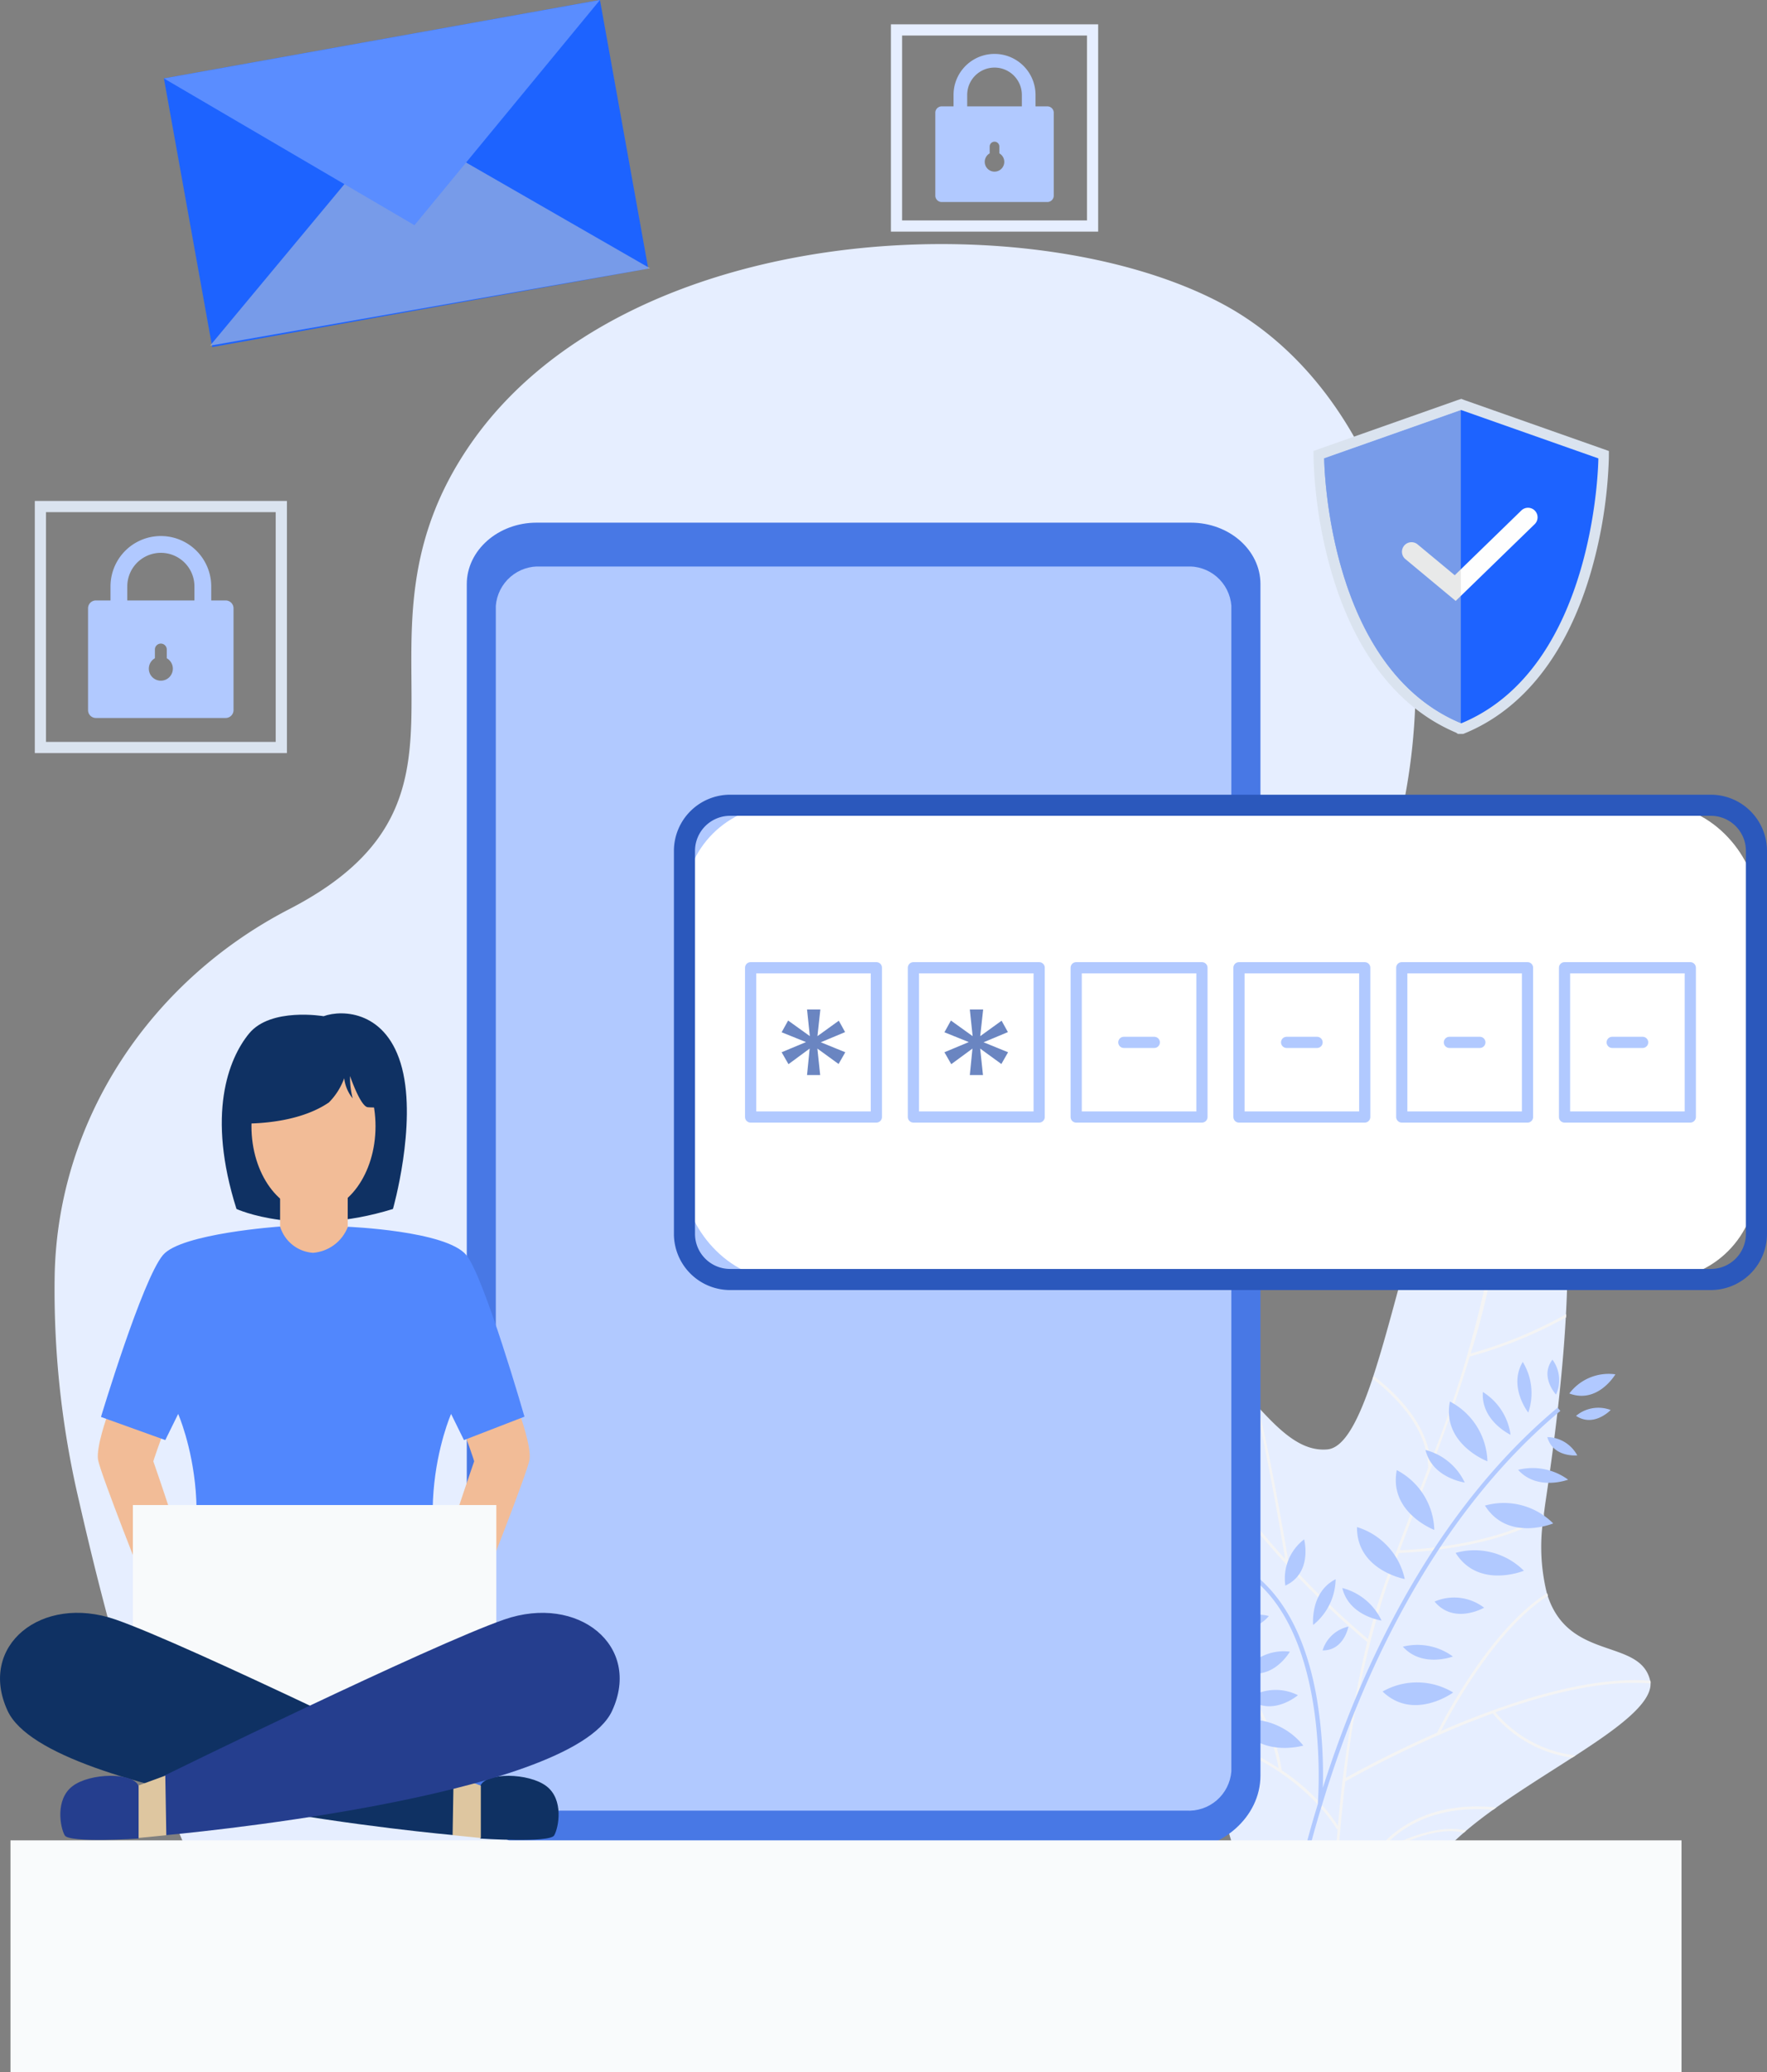 <svg xmlns="http://www.w3.org/2000/svg" xmlns:xlink="http://www.w3.org/1999/xlink" width="157.891" height="185.136" viewBox="0 0 157.891 185.136">
  <rect x="0" y="0" width="157.891" height="185.136" fill="#808080" stroke="none"/>
  <defs>
    <clipPath id="clip-path">
      <rect id="Rectangle_1859" data-name="Rectangle 1859" width="157.891" height="185.136" fill="none"/>
    </clipPath>
    <clipPath id="clip-path-2">
      <path id="Path_8245" data-name="Path 8245" d="M98.065,70.954a3.818,3.818,0,0,0-4.048,3.506V178.6a3.8,3.8,0,0,0,4.041,3.5H155.7a3.812,3.812,0,0,0,4.041-3.5V74.454a3.8,3.8,0,0,0-4.041-3.5Z" transform="translate(-94.017 -70.954)" fill="none"/>
    </clipPath>
    <clipPath id="clip-path-4">
      <path id="Path_8258" data-name="Path 8258" d="M24.686,235.079c-1.849,2.2-5.538,14.465-5.538,14.465l5.747,2.068,1.151-2.337s4.988,11.347-2.407,21.252c-6.862,9.192,11.863,7.492,14.6,7.2,2.734.293,21.458,1.992,14.6-7.2-7.394-9.9-2.407-21.252-2.407-21.252l1.151,2.337,5.406-2.093s-3.588-12.486-5.2-14.44c-1.79-2.174-10.58-2.523-10.58-2.523a3.637,3.637,0,0,1-3.116,2.326,3.307,3.307,0,0,1-2.941-2.349s-8.835.609-10.464,2.546" transform="translate(-19.148 -232.533)" fill="none"/>
    </clipPath>
    <clipPath id="clip-path-6">
      <path id="Path_8273" data-name="Path 8273" d="M262.652,76.732l-12.576,4.433,0,.336c.006.772.28,18.93,12.479,24.071l.1.065h.241l.087-.036c12.258-5.078,12.537-23.326,12.542-24.1l0-.337-12.722-4.485Z" transform="translate(-250.076 -76.681)" fill="none"/>
    </clipPath>
    <clipPath id="clip-path-8">
      <rect id="Rectangle_1882" data-name="Rectangle 1882" width="12.214" height="27.958" fill="none"/>
    </clipPath>
    <clipPath id="clip-path-9">
      <rect id="Rectangle_1886" data-name="Rectangle 1886" width="39.588" height="24.386" transform="translate(0 7.007) rotate(-10.195)" fill="none"/>
    </clipPath>
    <clipPath id="clip-path-11">
      <rect id="Rectangle_1887" data-name="Rectangle 1887" width="39.312" height="19.965" fill="none"/>
    </clipPath>
    <clipPath id="clip-path-12">
      <path id="Path_8278" data-name="Path 8278" d="M70.044,0,31.081,7.007,53.47,20.12Z" transform="translate(-31.081)" fill="none"/>
    </clipPath>
  </defs>
  <g id="Group_19534" data-name="Group 19534" transform="translate(0 0)">
    <g id="Group_19535" data-name="Group 19535">
      <g id="Group_19506" data-name="Group 19506">
        <g id="Group_19505" data-name="Group 19505" clip-path="url(#clip-path)">
          <path id="Path_8240" data-name="Path 8240" d="M123.483,115.334c-8.02,13.515-23.618,16.5-24.184,61.741a91.521,91.521,0,0,1-.844,11.809c-1.484,10.4-4.83,16.818-9.349,20.72H36.6c-6.135-4.415-10.919-11.559-14.849-20.72-3.676-8.544-6.611-18.835-9.227-30.305a82.317,82.317,0,0,1-2.177-20.273c.316-13.911,8.6-26.229,20.956-32.614,19.754-10.2,3.982-23.929,16.215-41.572C61.426,44.064,97.589,42.5,114.662,51.6s24.184,37.84,8.822,63.73" transform="translate(-5.46 -24.468)" fill="#e6eeff"/>
          <path id="Path_8241" data-name="Path 8241" d="M261.4,259.958c.023,1.828-2.978,4.008-6.694,6.414-.1.068-.208.137-.315.2-2.189,1.413-4.6,2.9-6.775,4.449l-.3.214c-.847.61-1.653,1.231-2.393,1.854-.072.062-.14.123-.211.185-2.225,1.919-3.784,3.9-3.875,5.914-.172,3.871-3.748,8-7.872,7.213-.078-.016-.159-.032-.24-.055-3.94-.932-8.321-6.411-10.7-20.884l-.2-.549c-.029-.084-.062-.179-.094-.282-.656-1.891-2.293-6.772-3.735-12.248-.036-.136-.071-.276-.107-.416a91.676,91.676,0,0,1-2.063-9.8q-.019-.146-.039-.292c-.7-5.106-.507-9.331,1.656-10.471a5.911,5.911,0,0,1,1.007-.419,2.375,2.375,0,0,1,.24-.065c2.916-.741,5.125,1.6,7.3,3.962.026.026.049.049.071.075.072.074.14.149.211.224,1.926,2.079,3.855,4.066,6.249,3.849,1.549-.139,2.822-2.7,4.027-6.3l.078-.244c1.591-4.836,3.063-11.465,4.882-16.727.029-.075.055-.153.081-.228,1.673-4.768,3.641-8.357,6.258-8.37.084,0,.166,0,.25.01h.013c5.242.448,6.3,9.263,5.732,19.779-.006.1-.009.2-.016.293-.3,5.378-1.023,11.182-1.819,16.531-.055.374-.1.734-.146,1.085-.013.1-.026.208-.036.309a17.206,17.206,0,0,0,.312,6.717c.026.081.052.162.074.24,1.91,5.762,8.087,3.813,9.114,7.408a1.571,1.571,0,0,1,.039.179,1.254,1.254,0,0,1,.023.244" transform="translate(-113.914 -109.541)" fill="#e6eeff"/>
          <path id="Path_8242" data-name="Path 8242" d="M247.946,262.527a11.017,11.017,0,0,0,7.168,3.845c-.1.068-.208.137-.315.2a11.182,11.182,0,0,1-7.094-3.959c-1.682.611-3.306,1.27-4.8,1.926-.013.026-.023.042-.023.046l-.042-.02c-4.612,2.02-8.022,3.963-8.312,4.128-.373,3.138-.63,6.177-.8,8.9a32.033,32.033,0,0,1,3.329-2.29c.591-.922,3.653-5.034,10.971-4.284l-.3.214c-6.175-.536-9.169,2.468-10.166,3.78,2.351-1.338,5.447-2.5,7.772-1.926-.072.062-.14.123-.211.185-2.381-.584-5.521.822-7.905,2.238-.033.052-.052.088-.055.091l-.052-.029a32.478,32.478,0,0,0-3.4,2.348c-.218,3.566-.3,6.564-.331,8.48-.078-.017-.159-.033-.24-.055.042-2.771.195-7.733.708-13.408l-.071.036c-.033-.055-3.151-5.648-11.527-8.061-.029-.085-.062-.179-.094-.283a23.094,23.094,0,0,1,6.411,2.881c-1.062-6.577-7.359-12.7-10.146-15.129-.036-.136-.071-.276-.107-.416,2.676,2.293,9.535,8.773,10.533,15.729a17.635,17.635,0,0,1,5.028,4.966,111.847,111.847,0,0,1,2.615-16.444l-.013.02a78.243,78.243,0,0,1-7.175-6.886l-.049.01s-.007-.036-.013-.078a64.356,64.356,0,0,1-4.667-5.664l.01.123c-.013,0-.3.02-.767.02a17.623,17.623,0,0,1-7.564-1.6q-.019-.146-.039-.293a17.761,17.761,0,0,0,8.279,1.634c-2.826-3.914-5.158-8.3-5.616-12.524a2.256,2.256,0,0,1,.24-.065c.666,6.31,5.593,13.024,10.049,17.928-.358-2.111-1.783-10.471-2.744-13.966.026.026.049.049.071.075.072.074.14.149.211.224,1.033,3.764,2.556,12.745,2.764,14a78.849,78.849,0,0,0,7.084,6.8c.419-1.64.886-3.222,1.413-4.71.9-2.553,1.887-5.128,2.842-7.616q.565-1.476,1.13-2.965c-.036-3.657-3.121-6.557-4.956-7.963l.078-.244c1.77,1.341,4.765,4.1,5.093,7.639a102.592,102.592,0,0,0,5.414-18.308c-.139-.491-1.627-5.369-5.625-6.057.029-.075.055-.153.081-.228,3.534.627,5.154,4.4,5.635,5.768a55.772,55.772,0,0,0,.623-14.138c.084,0,.166,0,.25.01a61.6,61.6,0,0,1-2.8,23.3,38.055,38.055,0,0,0,8.545-3.521c-.006.1-.009.2-.016.293a38.934,38.934,0,0,1-8.61,3.5c-1.033,3.41-2.235,6.723-3.469,9.987,0,.026,0,.049,0,.075h-.033q-.556,1.471-1.117,2.936c-.542,1.413-1.091,2.855-1.634,4.307,1.221-.042,8.581-.429,12.894-3.193-.013.1-.026.208-.036.309-4.53,2.79-12.1,3.1-12.949,3.131-.38,1.016-.757,2.04-1.114,3.056a83.027,83.027,0,0,0-3.621,17.038c.767-.435,3.966-2.205,8.162-4.04.556-1.12,4.775-9.305,9.835-12.468.026.081.052.163.074.24-4.693,2.972-8.655,10.315-9.558,12.075,5.664-2.455,13.04-4.956,18.711-4.489a1.257,1.257,0,0,1,.023.244c-4.144-.354-9.221.906-13.862,2.569" transform="translate(-114.319 -109.541)" fill="#f4f4f4"/>
          <path id="Path_8243" data-name="Path 8243" d="M240.681,281.074a5.358,5.358,0,0,0-3.506-2.907c.6,2.509,3.506,2.907,3.506,2.907m2.075-3.708a6.231,6.231,0,0,0-4.268-4.643c-.036,3.856,4.268,4.643,4.268,4.643m-8.992-3.545a4.4,4.4,0,0,0-1.679,4.131c2.475-1.142,1.679-4.131,1.679-4.131m2.815,3.562c-2.3,1.164-2.011,4.086-2.011,4.086a5.358,5.358,0,0,0,2.011-4.086m-7.333-4.906a3.1,3.1,0,0,0-.276,3.125c1.43-1.279.276-3.125.276-3.125m16.15.5a6.231,6.231,0,0,0-3.353-5.342c-.737,3.785,3.353,5.342,3.353,5.342m10.557-15.212c-1.163,1.526.319,3.121.319,3.121a3.1,3.1,0,0,0-.319-3.121M226.108,275.34a4.405,4.405,0,0,0-4.4.74c2.271,1.507,4.4-.74,4.4-.74M253.3,257.968c-1.319,2.216.492,4.528.492,4.528a5.358,5.358,0,0,0-.492-4.528m8.277,1.108a4.406,4.406,0,0,0-4.117,1.712c2.553.957,4.117-1.712,4.117-1.712m-11.435,7.773a6.231,6.231,0,0,0-3.353-5.342c-.737,3.785,3.353,5.342,3.353,5.342m2.067-2.37a5.359,5.359,0,0,0-2.474-3.824c-.183,2.573,2.474,3.824,2.474,3.824m-4.095,4.264a5.357,5.357,0,0,0-3.506-2.907c.6,2.509,3.506,2.907,3.506,2.907m-12.7,15c1.918.016,2.307-2.127,2.307-2.127a3.1,3.1,0,0,0-2.307,2.127M247.3,275.03c2.057,3.262,6.1,1.594,6.1,1.594a6.23,6.23,0,0,0-6.1-1.594m-1.88,4.349c1.747,2.094,4.426.546,4.426.546a4.407,4.407,0,0,0-4.426-.546m-4.645,8.036c2.778,2.675,6.307.087,6.307.087a6.231,6.231,0,0,0-6.307-.087m9.146-16.611c2.057,3.262,6.1,1.594,6.1,1.594a6.232,6.232,0,0,0-6.1-1.594m2.964-3.195c1.723,1.92,4.469.879,4.469.879a5.358,5.358,0,0,0-4.469-.879m5.176-4.821c1.6,1.059,3.094-.524,3.094-.524a3.1,3.1,0,0,0-3.094.524m-29.43,15.395a4.406,4.406,0,0,0-4.1,1.762c2.564.926,4.1-1.762,4.1-1.762m26.864-13.5c.509,1.85,2.676,1.638,2.676,1.638a3.1,3.1,0,0,0-2.676-1.638m-27.106,20.933c2.564.926,4.1-1.762,4.1-1.762a4.406,4.406,0,0,0-4.1,1.762m.37,2.411c2.1,1.734,4.45-.283,4.45-.283a4.405,4.405,0,0,0-4.45.283m1.854-7.355a3.1,3.1,0,0,0-3.038.787c1.684.918,3.038-.787,3.038-.787m16.444,3.615a5.358,5.358,0,0,0-4.469-.879c1.723,1.92,4.469.879,4.469.879m9.6-21.942-.244-.291c-10.5,8.772-16.574,21.452-19.823,30.545q-.629,1.762-1.155,3.429a41.822,41.822,0,0,0-.53-7.954c-1.132-6.6-3.949-10.94-8.148-12.56l-.136.354c9.488,3.66,8.468,20.221,8.364,21.616a91.244,91.244,0,0,0-2.976,12.922l.376.049a90.842,90.842,0,0,1,2.957-12.843h.013s0-.024.005-.061c.462-1.532.988-3.149,1.587-4.825,3.233-9.049,9.277-21.665,19.709-30.381M227.8,289.994c1.688,3.467,5.891,2.251,5.891,2.251a6.231,6.231,0,0,0-5.891-2.251" transform="translate(-117.233 -136.295)" fill="#b1c9ff"/>
          <path id="Path_8244" data-name="Path 8244" d="M153.2,64.965H94.744c-3.429,0-6.234,2.471-6.234,5.49V176.9c0,3.722,3.426,6.74,7.653,6.74h55.608c4.212,0,7.658-3.035,7.658-6.744V70.451c0-3.03-2.789-5.486-6.229-5.486" transform="translate(-46.801 -18.271)" fill="#4878e5"/>
        </g>
      </g>
      <g id="Group_19508" data-name="Group 19508" transform="translate(44.304 50.613)">
        <g id="Group_19507" data-name="Group 19507" clip-path="url(#clip-path-2)">
          <rect id="Rectangle_1860" data-name="Rectangle 1860" width="65.725" height="111.152" transform="translate(0 0)" fill="#b1c9ff"/>
        </g>
      </g>
      <g id="Group_19512" data-name="Group 19512">
        <g id="Group_19511" data-name="Group 19511" clip-path="url(#clip-path)">
          <rect id="Rectangle_1862" data-name="Rectangle 1862" width="95.788" height="42.366" rx="8.652" transform="translate(61.161 71.942)" fill="#fff"/>
          <path id="Path_8248" data-name="Path 8248" d="M220.44,152.551a3.135,3.135,0,0,1,3.135,3.135V189.9a3.135,3.135,0,0,1-3.135,3.135H132.807a3.135,3.135,0,0,1-3.135-3.135V155.686a3.135,3.135,0,0,1,3.135-3.135Zm0-1.885H132.807a5.025,5.025,0,0,0-5.02,5.02V189.9a5.025,5.025,0,0,0,5.02,5.02H220.44a5.025,5.025,0,0,0,5.02-5.02V155.686a5.025,5.025,0,0,0-5.02-5.02" transform="translate(-67.569 -79.667)" fill="#2b58bc"/>
          <rect id="Rectangle_1863" data-name="Rectangle 1863" width="11.237" height="13.336" transform="translate(67.072 86.457)" fill="#fff"/>
          <rect id="Rectangle_1864" data-name="Rectangle 1864" width="11.237" height="13.336" transform="translate(67.072 86.457)" fill="none" stroke="#b1c9ff" stroke-linecap="round" stroke-linejoin="round" stroke-width="1"/>
          <rect id="Rectangle_1865" data-name="Rectangle 1865" width="11.237" height="13.336" transform="translate(81.618 86.457)" fill="#fff"/>
          <rect id="Rectangle_1866" data-name="Rectangle 1866" width="11.237" height="13.336" transform="translate(81.618 86.457)" fill="none" stroke="#b1c9ff" stroke-linecap="round" stroke-linejoin="round" stroke-width="1"/>
          <rect id="Rectangle_1867" data-name="Rectangle 1867" width="11.237" height="13.336" transform="translate(96.163 86.457)" fill="#fff"/>
          <rect id="Rectangle_1868" data-name="Rectangle 1868" width="11.237" height="13.336" transform="translate(96.163 86.457)" fill="none" stroke="#b1c9ff" stroke-linecap="round" stroke-linejoin="round" stroke-width="1"/>
          <rect id="Rectangle_1869" data-name="Rectangle 1869" width="11.237" height="13.336" transform="translate(110.709 86.457)" fill="#fff"/>
          <rect id="Rectangle_1870" data-name="Rectangle 1870" width="11.237" height="13.336" transform="translate(110.709 86.457)" fill="none" stroke="#b1c9ff" stroke-linecap="round" stroke-linejoin="round" stroke-width="1"/>
          <rect id="Rectangle_1871" data-name="Rectangle 1871" width="11.237" height="13.336" transform="translate(125.255 86.457)" fill="#fff"/>
          <rect id="Rectangle_1872" data-name="Rectangle 1872" width="11.237" height="13.336" transform="translate(125.255 86.457)" fill="none" stroke="#b1c9ff" stroke-linecap="round" stroke-linejoin="round" stroke-width="1"/>
          <rect id="Rectangle_1873" data-name="Rectangle 1873" width="11.237" height="13.336" transform="translate(139.8 86.457)" fill="#fff"/>
          <rect id="Rectangle_1874" data-name="Rectangle 1874" width="11.237" height="13.336" transform="translate(139.8 86.457)" fill="none" stroke="#b1c9ff" stroke-linecap="round" stroke-linejoin="round" stroke-width="1"/>
          <path id="Path_8249" data-name="Path 8249" d="M151.418,193.766l1.91-1.378.563,1.018-2.175.908,2.191.892-.6,1.049-1.894-1.377.25,2.363h-1.174l.235-2.363-1.894,1.393-.611-1.065,2.177-.908-2.177-.877.58-1.048,1.941,1.393-.251-2.38h1.19Z" transform="translate(-78.376 -101.198)" fill="#6a85c1"/>
          <path id="Path_8250" data-name="Path 8250" d="M182.285,193.766l1.91-1.378.563,1.018-2.175.908,2.191.892-.6,1.049-1.894-1.377.25,2.363h-1.174l.235-2.363-1.894,1.393-.611-1.065,2.177-.908-2.177-.877.58-1.048,1.941,1.393-.251-2.38h1.19Z" transform="translate(-94.697 -101.198)" fill="#6a85c1"/>
          <line id="Line_3" data-name="Line 3" x2="2.721" transform="translate(100.421 93.125)" fill="none" stroke="#b1c9ff" stroke-linecap="round" stroke-linejoin="round" stroke-width="1"/>
          <line id="Line_4" data-name="Line 4" x2="2.721" transform="translate(114.966 93.125)" fill="none" stroke="#b1c9ff" stroke-linecap="round" stroke-linejoin="round" stroke-width="1"/>
          <line id="Line_5" data-name="Line 5" x2="2.721" transform="translate(129.512 93.125)" fill="none" stroke="#b1c9ff" stroke-linecap="round" stroke-linejoin="round" stroke-width="1"/>
          <line id="Line_6" data-name="Line 6" x2="2.721" transform="translate(144.058 93.125)" fill="none" stroke="#b1c9ff" stroke-linecap="round" stroke-linejoin="round" stroke-width="1"/>
          <path id="Path_8251" data-name="Path 8251" d="M41.564,278.444s-15.492.941-15.87-.659,2.236-8.49,4.6-14.558.377-11.854-1.984-16.3-2.4-8.756.432-11.366,12.7-2.393,12.7-2.393,10.013-.565,12.847,2.046,2.645,7.268.283,11.713-4.345,10.231-1.983,16.3,4.975,12.959,4.6,14.558-15.87.659-15.87.659Z" transform="translate(-13.567 -123.264)" fill="#f2bc97"/>
          <path id="Path_8252" data-name="Path 8252" d="M81.168,235.818a2.76,2.76,0,0,1,2.248,1.709c1.751,4.1,7.391,17.927,4.419,19.275-3.494,1.584-7.757-10.941-8.524-14.7-.639-3.133-.57-6.474,1.857-6.283" transform="translate(-41.756 -124.688)" fill="#f2bc97"/>
          <path id="Path_8253" data-name="Path 8253" d="M90.8,268.356s1.011,2.79.837,3.941-4.325,11.614-4.325,11.614l-3.488-1.244s2.941-9.743,2.918-10.01-.826-2.441-.826-2.441Z" transform="translate(-44.321 -141.897)" fill="#f2bc97"/>
          <path id="Path_8254" data-name="Path 8254" d="M19.4,268.356s-1.011,2.79-.837,3.941,4.325,11.614,4.325,11.614l3.488-1.244s-2.941-9.743-2.918-10.01.826-2.441.826-2.441Z" transform="translate(-9.805 -141.897)" fill="#f2bc97"/>
          <path id="Path_8255" data-name="Path 8255" d="M22.163,272.271a2.723,2.723,0,0,1,1.939,1.823c1.451,4.155,6.5,19.006,5.1,20.3-1.63,1.5-9.545-19.4-9.265-20.644a1.834,1.834,0,0,1,2.221-1.474" transform="translate(-10.541 -143.942)" fill="#f2bc97"/>
          <path id="Path_8256" data-name="Path 8256" d="M43.372,209.593s5.615,2.595,13.981,0c0,0,2.13-7.463.813-12.575s-5.306-5.267-7.01-4.647c0,0-4.725-.813-6.661,1.549-1.853,2.261-3.8,7.231-1.123,15.674" transform="translate(-22.24 -101.584)" fill="#0f3163"/>
          <rect id="Rectangle_1875" data-name="Rectangle 1875" width="6.04" height="6.323" transform="translate(25.029 106.217)" fill="#f2bc97"/>
          <path id="Path_8257" data-name="Path 8257" d="M58.768,204.921c0,4.235-2.482,7.668-5.543,7.668s-5.543-3.433-5.543-7.668,2.482-7.667,5.543-7.667,5.543,3.433,5.543,7.667" transform="translate(-25.213 -104.301)" fill="#f2bc97"/>
        </g>
      </g>
      <g id="Group_19514" data-name="Group 19514" transform="translate(9.023 109.578)">
        <g id="Group_19513" data-name="Group 19513" clip-path="url(#clip-path-4)">
          <rect id="Rectangle_1877" data-name="Rectangle 1877" width="42.916" height="47.186" transform="translate(-2.37 0)" fill="#5187fd"/>
        </g>
      </g>
      <g id="Group_19516" data-name="Group 19516">
        <g id="Group_19515" data-name="Group 19515" clip-path="url(#clip-path)">
          <path id="Path_8259" data-name="Path 8259" d="M30.6,312.016c-1.606,1.08.571,3.64,1.346,4.486,1.262,1.377,3.78,2.032,4.335,1.541s-2.5-3.456-2.472-3.674,1.66,1.081,2.133.566-1.458-2.511-2.535-3a2.465,2.465,0,0,0-2.808.084" transform="translate(-15.873 -164.729)" fill="#f2bc97"/>
          <path id="Path_8260" data-name="Path 8260" d="M86.147,272.271a2.723,2.723,0,0,0-1.939,1.823c-1.451,4.155-6.5,19.006-5.1,20.3,1.63,1.5,9.545-19.4,9.265-20.644a1.834,1.834,0,0,0-2.221-1.474" transform="translate(-41.698 -143.942)" fill="#f2bc97"/>
          <path id="Path_8261" data-name="Path 8261" d="M57.633,296.527l.034.1a122.049,122.049,0,0,0-16.28,8.251,164.15,164.15,0,0,0-16.264-7.638l.034-.715V285.339H57.633v11.188Z" transform="translate(-13.284 -150.877)" fill="#f8fafb"/>
          <path id="Path_8262" data-name="Path 8262" d="M40.6,325.634S4.356,322.423.685,314.532c-2.7-5.815,3.028-10.461,9.635-8.167s30.373,13.947,30.373,13.947Z" transform="translate(0 -161.679)" fill="#0f3163"/>
          <path id="Path_8263" data-name="Path 8263" d="M91.077,337.572v4.7s6.2.411,6.6-.282.88-3.2-.694-4.4-5.413-1.259-5.906-.016" transform="translate(-48.158 -178.016)" fill="#0f3163"/>
          <path id="Path_8264" data-name="Path 8264" d="M85.911,336.633l2.432.895v4.679l-2.523-.252Z" transform="translate(-45.378 -178)" fill="#dec6a0"/>
          <path id="Path_8265" data-name="Path 8265" d="M31.247,325.634s36.245-3.211,39.916-11.1c2.7-5.815-3.028-10.461-9.635-8.167s-30.373,13.947-30.373,13.947Z" transform="translate(-16.474 -161.679)" fill="#253e8e"/>
          <path id="Path_8266" data-name="Path 8266" d="M28.615,336.633l-2.432.895v4.679l2.523-.252Z" transform="translate(-13.845 -178)" fill="#dec6a0"/>
          <path id="Path_8267" data-name="Path 8267" d="M18.432,337.572v4.7s-6.2.411-6.6-.282-.88-3.2.694-4.4,5.413-1.259,5.906-.016" transform="translate(-6.047 -178.016)" fill="#253e8e"/>
          <path id="Path_8268" data-name="Path 8268" d="M44.671,203.3s5.087.356,8.337-1.867a5.909,5.909,0,0,0,1.368-2.166,3.481,3.481,0,0,0,.755,1.8,7.726,7.726,0,0,1-.233-1.995s.93,2.73,1.588,2.788,2.672,0,2.672,0l-2.792-6.246-8.9-.933Z" transform="translate(-23.62 -102.94)" fill="#0f3163"/>
          <path id="Path_8269" data-name="Path 8269" d="M29.949,110.853h-9v-4.729a4.5,4.5,0,0,1,9,0Zm-7.5-1.5h6v-3.228a3,3,0,0,0-6,0Z" transform="translate(-11.075 -53.735)" fill="#b1c9ff"/>
          <path id="Path_8270" data-name="Path 8270" d="M29,113.837h-11.6a.7.7,0,0,0-.7.7v9.1a.7.7,0,0,0,.7.7H29a.705.705,0,0,0,.7-.7v-9.1a.705.705,0,0,0-.7-.7M22.673,119v-.778a.53.53,0,0,1,1.061,0V119a1.073,1.073,0,1,1-1.061,0" transform="translate(-8.832 -60.193)" fill="#b1c9ff"/>
          <rect id="Rectangle_1878" data-name="Rectangle 1878" width="21.527" height="21.526" transform="translate(3.61 45.255)" fill="none" stroke="#dae3ef" stroke-width="1"/>
          <path id="Path_8271" data-name="Path 8271" d="M188.134,17.735h-7.327V13.886a3.663,3.663,0,0,1,7.327,0Zm-6.106-1.221h4.884V13.886a2.442,2.442,0,1,0-4.884,0Z" transform="translate(-95.604 -5.406)" fill="#b1c9ff"/>
          <path id="Path_8272" data-name="Path 8272" d="M187.364,20.163h-9.438a.572.572,0,0,0-.573.573v7.4a.572.572,0,0,0,.573.573h9.438a.574.574,0,0,0,.573-.573v-7.4a.574.574,0,0,0-.573-.573m-5.152,4.2v-.632a.432.432,0,0,1,.863,0v.632a.873.873,0,1,1-.863,0" transform="translate(-93.778 -10.661)" fill="#b1c9ff"/>
          <rect id="Rectangle_1879" data-name="Rectangle 1879" width="17.519" height="17.519" transform="translate(80.108 2.674)" fill="none" stroke="#e6eeff" stroke-width="1"/>
        </g>
      </g>
      <g id="Group_19518" data-name="Group 19518" transform="translate(117.845 36.135)">
        <g id="Group_19517" data-name="Group 19517" clip-path="url(#clip-path-6)">
          <rect id="Rectangle_1881" data-name="Rectangle 1881" width="25.451" height="28.957" transform="translate(0)" fill="#1d63ff"/>
        </g>
      </g>
      <g id="Group_19523" data-name="Group 19523">
        <g id="Group_19522" data-name="Group 19522" clip-path="url(#clip-path)">
          <path id="Path_8274" data-name="Path 8274" d="M262.269,76.621l12.252,4.319s-.142,18.652-12.252,23.668h0a.123.123,0,0,0-.033-.017c-12.076-5.034-12.214-23.652-12.214-23.652l12.214-4.307Zm.008-1-.307.1-.038.013L249.7,80.051l-.634.224.005.672a41.225,41.225,0,0,0,1.616,10.2c2.094,7.168,5.938,12.109,11.116,14.293l.174.115h.471l.177-.072c5.225-2.164,9.1-7.117,11.211-14.321a41.254,41.254,0,0,0,1.622-10.21l.005-.672-.634-.224-12.252-4.319Z" transform="translate(-131.699 -39.987)" fill="#dae3ef"/>
          <path id="Path_8275" data-name="Path 8275" d="M270.626,104.588l-4.5-3.742a.854.854,0,0,1,1.091-1.314l3.324,2.761,5.953-5.787a.854.854,0,1,1,1.191,1.225Z" transform="translate(-140.553 -50.901)" fill="#fefefe"/>
          <g id="Group_19521" data-name="Group 19521" transform="translate(118.318 36.646)" opacity="0.5" style="mix-blend-mode: multiply;isolation: isolate">
            <g id="Group_19520" data-name="Group 19520">
              <g id="Group_19519" data-name="Group 19519" clip-path="url(#clip-path-8)">
                <path id="Path_8276" data-name="Path 8276" d="M263.295,77.765v27.958c-12.076-5.033-12.214-23.651-12.214-23.651Z" transform="translate(-251.081 -77.765)" fill="#d1d3d4"/>
              </g>
            </g>
          </g>
          <rect id="Rectangle_1883" data-name="Rectangle 1883" width="149.316" height="20.72" transform="translate(0.936 164.416)" fill="#f9fbfc"/>
        </g>
      </g>
      <g id="Group_19525" data-name="Group 19525" transform="translate(14.646 0)">
        <g id="Group_19524" data-name="Group 19524" transform="translate(0 0)" clip-path="url(#clip-path-9)">
          <rect id="Rectangle_1885" data-name="Rectangle 1885" width="43.28" height="31.008" transform="translate(0 0)" fill="#1d63ff"/>
        </g>
      </g>
      <g id="Group_19530" data-name="Group 19530">
        <g id="Group_19529" data-name="Group 19529" clip-path="url(#clip-path)">
          <g id="Group_19528" data-name="Group 19528" transform="translate(18.774 10.916)" opacity="0.5" style="mix-blend-mode: multiply;isolation: isolate">
            <g id="Group_19527" data-name="Group 19527">
              <g id="Group_19526" data-name="Group 19526" clip-path="url(#clip-path-11)">
                <path id="Path_8277" data-name="Path 8277" d="M56.447,23.165,39.84,43.13l39.312-6.908Z" transform="translate(-39.841 -23.165)" fill="#d1d3d4"/>
              </g>
            </g>
          </g>
        </g>
      </g>
      <g id="Group_19532" data-name="Group 19532" transform="translate(14.646)">
        <g id="Group_19531" data-name="Group 19531" clip-path="url(#clip-path-12)">
          <rect id="Rectangle_1889" data-name="Rectangle 1889" width="38.963" height="20.12" fill="#5a8dff"/>
        </g>
      </g>
    </g>
  </g>
</svg>

